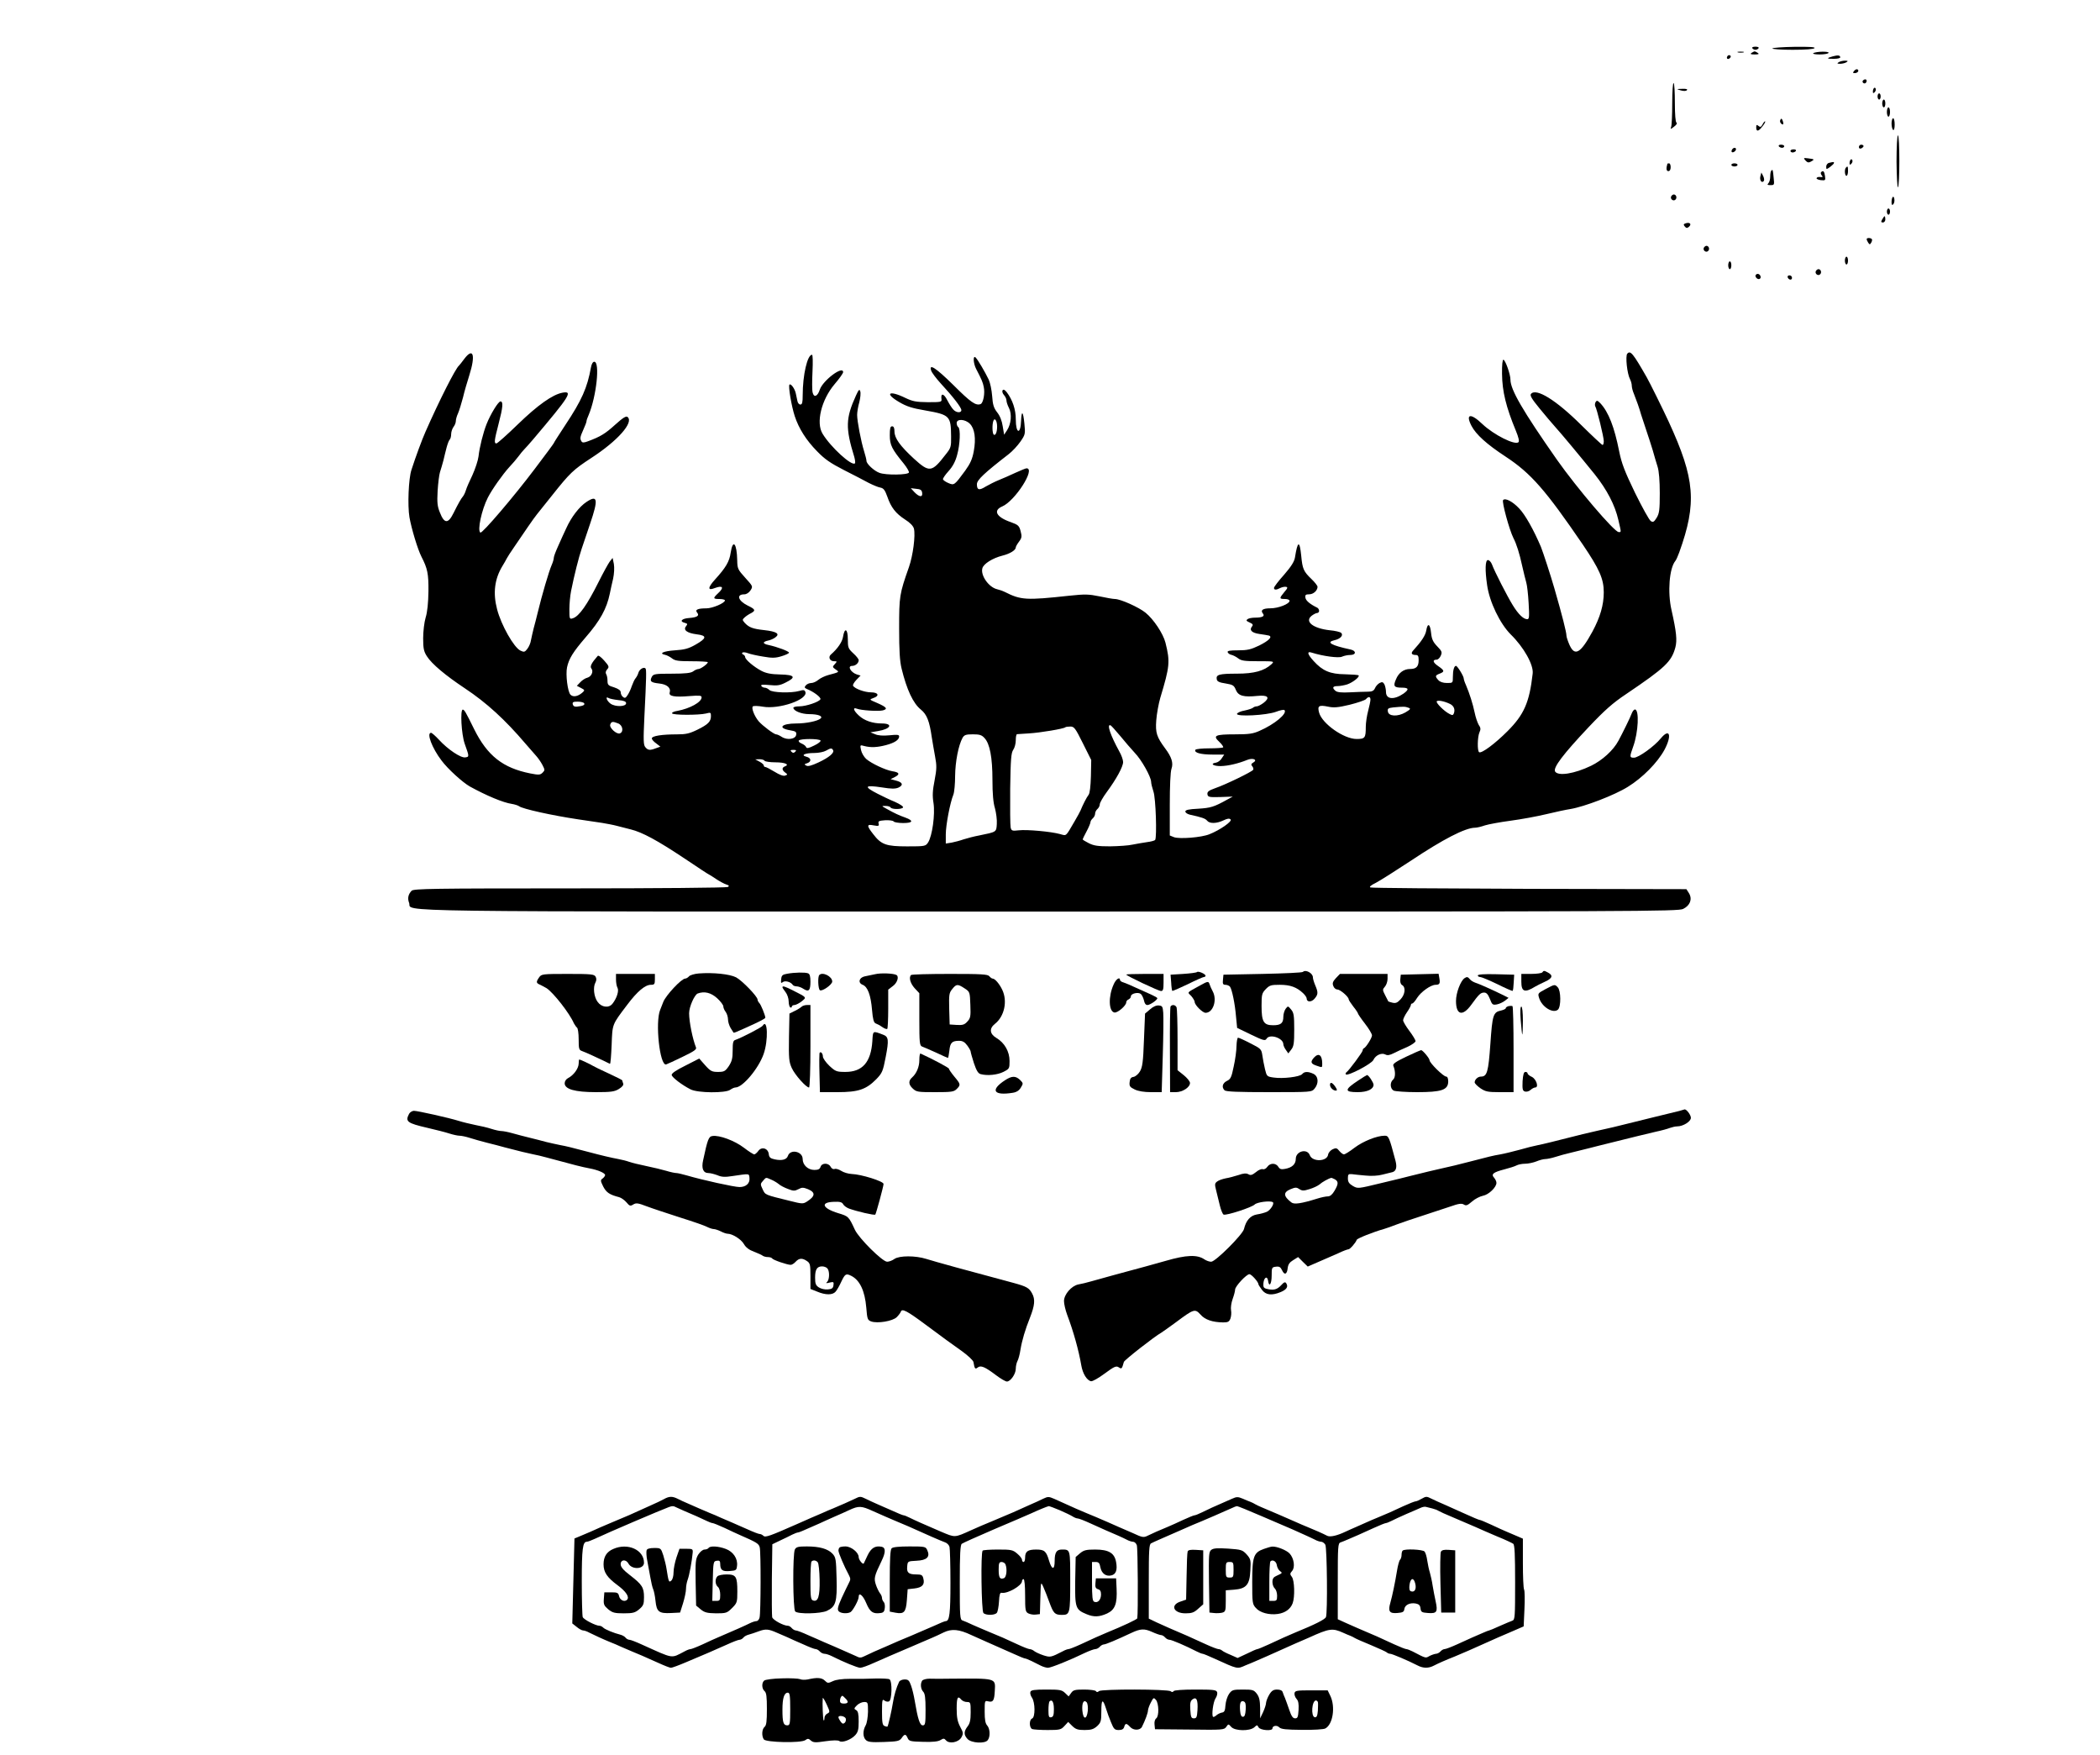<?xml version="1.0" standalone="no"?>
<!DOCTYPE svg PUBLIC "-//W3C//DTD SVG 20010904//EN"
 "http://www.w3.org/TR/2001/REC-SVG-20010904/DTD/svg10.dtd">
<svg version="1.0" xmlns="http://www.w3.org/2000/svg"
 width="1350pt" height="1128pt" viewBox="0 0 1350 1128"
 preserveAspectRatio="xMidYMid meet">
<g transform="translate(0,1128) scale(0.1,-0.1)"
fill="#000000" stroke="none">
<path d="M11265 10970 c3 -5 12 -10 20 -10 8 0 17 5 20 10 4 6 -5 10 -20 10
-15 0 -24 -4 -20 -10z"/>
<path d="M11394 10969 c-3 -5 56 -9 130 -9 84 0 137 4 141 11 5 7 -36 9 -129
8 -75 -1 -139 -6 -142 -10z"/>
<path d="M11173 10943 c9 -2 25 -2 35 0 9 3 1 5 -18 5 -19 0 -27 -2 -17 -5z"/>
<path d="M11260 10940 c-11 -7 -6 -10 20 -10 26 0 31 3 20 10 -8 5 -17 10 -20
10 -3 0 -12 -5 -20 -10z"/>
<path d="M11657 10938 c-7 -4 11 -8 40 -8 28 0 55 4 58 10 7 11 -80 10 -98 -2z"/>
<path d="M11105 10919 c-10 -15 3 -25 16 -12 7 7 7 13 1 17 -6 3 -14 1 -17 -5z"/>
<path d="M11783 10918 c-44 -12 -41 -17 7 -16 22 0 40 4 40 9 0 14 -14 16 -47
7z"/>
<path d="M11820 10880 c-12 -8 -10 -10 10 -10 14 0 32 5 40 10 12 8 10 10 -10
10 -14 0 -32 -5 -40 -10z"/>
<path d="M11920 10825 c-10 -12 -10 -15 3 -15 19 0 31 16 18 24 -5 3 -14 -1
-21 -9z"/>
<path d="M11975 10761 c-6 -11 9 -23 19 -14 9 9 7 23 -3 23 -6 0 -12 -4 -16
-9z"/>
<path d="M10750 10616 c0 -74 -3 -142 -7 -152 -6 -16 -4 -16 19 2 15 11 22 22
15 26 -6 4 -10 53 -10 127 0 67 -3 124 -8 127 -5 3 -9 -54 -9 -130z"/>
<path d="M12047 10714 c-4 -4 -7 -14 -7 -23 0 -11 3 -12 11 -4 6 6 10 16 7 23
-2 6 -7 8 -11 4z"/>
<path d="M10805 10699 c18 -5 33 -5 39 1 7 7 -4 10 -29 9 -40 -1 -40 -1 -10
-10z"/>
<path d="M12070 10660 c0 -11 5 -20 10 -20 6 0 10 9 10 20 0 11 -4 20 -10 20
-5 0 -10 -9 -10 -20z"/>
<path d="M12100 10615 c0 -14 5 -25 10 -25 6 0 10 11 10 25 0 14 -4 25 -10 25
-5 0 -10 -11 -10 -25z"/>
<path d="M12130 10560 c0 -16 5 -30 10 -30 6 0 10 14 10 30 0 17 -4 30 -10 30
-5 0 -10 -13 -10 -30z"/>
<path d="M11446 10511 c-5 -7 -3 -18 3 -24 14 -14 20 -6 11 17 -5 15 -9 16
-14 7z"/>
<path d="M12160 10486 c0 -19 5 -38 10 -41 6 -4 10 10 10 34 0 23 -4 41 -10
41 -5 0 -10 -15 -10 -34z"/>
<path d="M11330 10479 c-9 -16 -14 -18 -26 -8 -11 9 -14 7 -14 -10 0 -26 12
-27 32 -3 19 22 31 42 24 42 -3 0 -10 -9 -16 -21z"/>
<path d="M12192 10240 c1 -93 5 -167 9 -164 12 7 12 334 0 334 -5 0 -9 -76 -9
-170z"/>
<path d="M11435 10340 c3 -5 13 -10 21 -10 8 0 14 5 14 10 0 6 -9 10 -21 10
-11 0 -17 -4 -14 -10z"/>
<path d="M11950 10335 c0 -9 6 -12 15 -9 8 4 15 10 15 15 0 5 -7 9 -15 9 -8 0
-15 -7 -15 -15z"/>
<path d="M11135 10319 c-4 -6 -5 -13 -2 -16 7 -7 27 6 27 18 0 12 -17 12 -25
-2z"/>
<path d="M11510 10310 c0 -5 6 -10 14 -10 8 0 18 5 21 10 3 6 -3 10 -14 10
-12 0 -21 -4 -21 -10z"/>
<path d="M11607 10248 c12 -13 20 -15 34 -7 26 14 24 16 -16 21 -32 4 -33 3
-18 -14z"/>
<path d="M11897 10254 c-4 -4 -7 -14 -7 -23 0 -11 3 -12 11 -4 6 6 10 16 7 23
-2 6 -7 8 -11 4z"/>
<path d="M11758 10233 c-10 -2 -18 -13 -18 -24 0 -19 1 -19 25 -2 13 10 25 21
25 26 0 7 -4 7 -32 0z"/>
<path d="M10719 10228 c-9 -31 -7 -48 6 -48 9 0 15 9 15 25 0 14 -4 25 -10 25
-5 0 -10 -1 -11 -2z"/>
<path d="M11130 10220 c0 -5 9 -10 20 -10 11 0 20 5 20 10 0 6 -9 10 -20 10
-11 0 -20 -4 -20 -10z"/>
<path d="M11867 10203 c-11 -10 -8 -53 3 -53 6 0 10 14 10 30 0 31 -2 35 -13
23z"/>
<path d="M11387 10183 c-4 -3 -7 -20 -7 -38 0 -17 -5 -36 -12 -43 -9 -9 -6
-12 14 -12 25 0 25 2 20 48 -5 53 -6 55 -15 45z"/>
<path d="M11707 10173 c-4 -3 -2 -12 4 -20 9 -10 7 -13 -9 -11 -11 2 -22 -1
-24 -7 -2 -5 11 -11 28 -13 29 -3 30 -1 26 27 -4 30 -12 38 -25 24z"/>
<path d="M11317 10148 c-7 -25 8 -48 21 -32 5 5 3 19 -3 32 l-12 23 -6 -23z"/>
<path d="M10744 10019 c-10 -17 13 -36 27 -22 12 12 4 33 -11 33 -5 0 -12 -5
-16 -11z"/>
<path d="M12168 10014 c-5 -4 -8 -19 -8 -33 0 -18 3 -22 11 -14 6 6 9 21 7 33
-1 12 -6 18 -10 14z"/>
<path d="M12130 9920 c0 -11 5 -20 10 -20 6 0 10 9 10 20 0 11 -4 20 -10 20
-5 0 -10 -9 -10 -20z"/>
<path d="M12100 9870 c-9 -16 -8 -20 5 -20 8 0 15 9 15 20 0 11 -2 20 -5 20
-2 0 -9 -9 -15 -20z"/>
<path d="M10832 9843 c-10 -4 -10 -8 -1 -19 9 -11 15 -11 25 -3 23 19 6 34
-24 22z"/>
<path d="M12000 9743 c0 -5 5 -15 10 -23 9 -13 11 -13 19 0 5 8 7 18 5 22 -6
10 -34 11 -34 1z"/>
<path d="M10954 9689 c-10 -17 13 -36 27 -22 12 12 4 33 -11 33 -5 0 -12 -5
-16 -11z"/>
<path d="M11860 9605 c0 -14 5 -25 10 -25 6 0 10 11 10 25 0 14 -4 25 -10 25
-5 0 -10 -11 -10 -25z"/>
<path d="M11110 9575 c0 -14 5 -25 10 -25 6 0 10 11 10 25 0 14 -4 25 -10 25
-5 0 -10 -11 -10 -25z"/>
<path d="M11674 9539 c-10 -17 13 -36 27 -22 12 12 4 33 -11 33 -5 0 -12 -5
-16 -11z"/>
<path d="M11286 9511 c-3 -5 1 -14 8 -20 16 -13 32 2 21 19 -8 12 -22 13 -29
1z"/>
<path d="M11492 9498 c6 -18 28 -21 28 -4 0 9 -7 16 -16 16 -9 0 -14 -5 -12
-12z"/>
<path d="M10461 9007 c-13 -16 -1 -130 18 -165 6 -12 11 -30 11 -41 0 -11 6
-35 14 -53 16 -40 35 -93 46 -133 5 -16 20 -61 33 -100 13 -38 32 -97 42 -130
9 -33 23 -80 31 -105 9 -29 14 -90 14 -170 0 -107 -3 -130 -20 -158 -17 -27
-23 -31 -38 -21 -10 6 -55 88 -101 181 -67 139 -86 188 -102 267 -31 156 -68
252 -121 309 -19 19 -23 20 -31 7 -4 -8 -5 -20 -2 -26 11 -17 55 -198 55 -224
0 -14 -3 -25 -8 -25 -4 0 -66 58 -137 128 -162 161 -290 240 -323 200 -8 -10
5 -32 55 -93 36 -44 80 -96 99 -117 40 -44 164 -193 256 -307 78 -98 130 -197
152 -294 19 -82 19 -77 2 -77 -28 0 -268 282 -397 465 -219 313 -299 450 -299
515 0 34 -32 124 -45 128 -6 1 -10 -33 -9 -91 1 -113 26 -214 89 -366 17 -41
23 -67 17 -73 -22 -22 -159 47 -232 116 -76 73 -111 67 -70 -12 29 -55 97
-117 219 -197 163 -107 257 -215 496 -565 107 -158 135 -221 135 -307 0 -82
-23 -160 -73 -253 -76 -139 -113 -161 -147 -86 -11 25 -20 52 -20 61 0 21 -26
125 -78 305 -23 80 -72 230 -86 265 -46 108 -101 207 -140 247 -41 44 -89 69
-103 54 -10 -10 40 -192 66 -244 20 -38 40 -102 56 -177 10 -44 22 -93 27
-110 5 -16 12 -76 15 -132 5 -88 4 -103 -9 -103 -24 0 -56 30 -93 90 -35 57
-116 214 -134 263 -6 15 -17 27 -26 27 -17 0 -19 -64 -5 -160 15 -109 83 -249
152 -318 84 -82 148 -196 141 -252 -21 -186 -56 -264 -162 -370 -81 -81 -166
-144 -182 -135 -13 8 -11 99 2 128 9 19 8 30 -5 48 -8 14 -20 49 -26 79 -12
57 -33 123 -56 177 -8 17 -14 36 -14 41 0 16 -41 82 -50 82 -12 0 -20 -28 -20
-71 0 -39 0 -39 -38 -39 -25 0 -45 7 -55 18 -23 25 -21 31 8 42 33 13 32 20
-10 49 -34 23 -38 41 -9 41 8 0 20 11 26 25 10 23 8 29 -23 61 -26 27 -35 45
-39 85 -6 59 -22 69 -31 17 -5 -32 -31 -71 -84 -129 -17 -18 -10 -29 17 -29
14 0 18 -8 18 -33 0 -41 -15 -57 -55 -57 -40 0 -74 -24 -91 -67 -19 -43 -12
-53 37 -53 46 0 49 -11 12 -38 -61 -42 -113 -38 -113 10 0 16 -5 38 -10 49 -9
16 -15 17 -31 9 -11 -6 -25 -21 -30 -34 -8 -17 -19 -22 -47 -22 -20 0 -71 -2
-113 -4 -54 -3 -82 0 -93 9 -24 20 -19 31 13 31 15 0 43 5 62 11 37 13 82 49
73 58 -3 3 -42 6 -87 7 -96 1 -145 22 -202 85 -41 45 -45 65 -12 54 73 -23
172 -36 194 -26 13 6 37 11 53 11 39 0 40 27 3 35 -125 27 -161 47 -104 60 37
8 59 31 43 47 -6 6 -39 14 -74 17 -107 12 -163 56 -116 93 13 10 29 18 36 18
6 0 12 6 12 14 0 8 -6 17 -12 20 -47 23 -73 45 -76 64 -3 18 2 22 24 22 27 0
53 23 54 48 0 7 -17 29 -39 50 -51 49 -58 65 -66 150 -10 100 -23 97 -40 -10
-4 -27 -24 -59 -70 -112 -36 -40 -65 -78 -65 -85 0 -14 15 -14 41 0 11 5 27 9
36 7 13 -2 11 -9 -11 -34 -33 -40 -33 -44 4 -44 17 0 30 -5 30 -12 -1 -20 -72
-48 -123 -48 -49 0 -66 -12 -48 -34 14 -17 -5 -26 -52 -26 -18 0 -39 -4 -46
-9 -12 -8 -10 -12 12 -22 21 -9 24 -15 16 -25 -20 -24 -2 -42 48 -49 26 -4 54
-8 60 -10 25 -8 0 -33 -62 -64 -54 -26 -76 -31 -136 -31 -52 0 -70 -3 -67 -12
3 -7 13 -15 24 -17 10 -2 30 -12 43 -22 20 -16 41 -19 129 -19 104 0 105 0 86
-19 -47 -43 -111 -61 -223 -61 -113 0 -135 -6 -129 -36 2 -14 16 -21 57 -27
47 -8 54 -12 66 -42 16 -38 50 -47 138 -38 68 7 84 -10 41 -44 -16 -12 -36
-23 -44 -23 -9 0 -20 -4 -25 -9 -6 -5 -30 -13 -54 -18 -25 -4 -46 -14 -49 -21
-6 -20 190 -10 251 13 26 10 51 15 54 11 21 -21 -62 -91 -161 -134 -40 -18
-68 -22 -155 -22 -131 0 -146 -8 -103 -48 17 -16 28 -32 25 -36 -3 -3 -44 -6
-89 -6 -46 0 -85 -4 -89 -9 -11 -19 34 -31 110 -31 l75 0 -16 -24 c-8 -14 -25
-26 -37 -28 -41 -6 -17 -23 31 -22 48 1 114 17 168 39 37 16 72 2 41 -16 -14
-8 -16 -14 -7 -24 7 -8 9 -18 6 -23 -8 -13 -179 -96 -244 -118 -42 -15 -52
-23 -50 -39 3 -18 10 -20 83 -18 l80 3 -35 -19 c-86 -48 -108 -54 -187 -59
-62 -3 -83 -8 -83 -18 0 -7 12 -16 28 -20 78 -17 101 -25 112 -39 16 -20 61
-19 105 2 25 12 38 14 46 6 12 -12 -68 -68 -136 -95 -51 -21 -192 -32 -228
-19 l-27 11 0 198 c0 120 4 212 11 231 13 37 1 75 -41 131 -54 73 -63 100 -57
180 3 41 15 107 26 145 61 202 64 232 33 355 -15 58 -76 150 -128 192 -43 35
-161 88 -197 88 -12 0 -57 8 -99 17 -69 14 -92 15 -195 4 -276 -30 -310 -28
-413 24 -14 7 -37 15 -51 18 -53 13 -106 88 -94 134 7 29 66 66 130 82 48 12
85 35 85 53 0 5 9 21 21 37 18 24 19 33 10 67 -9 35 -16 41 -63 58 -93 32
-116 75 -55 101 82 35 217 245 156 245 -5 0 -37 -13 -72 -29 -34 -16 -82 -37
-107 -47 -25 -10 -62 -29 -83 -41 -43 -27 -57 -23 -57 15 0 27 48 72 203 192
25 19 59 56 77 82 31 45 32 49 25 118 -8 78 -18 85 -21 16 -3 -92 -34 -84 -34
8 0 65 -21 126 -58 175 -14 17 -21 20 -27 12 -4 -7 0 -20 9 -30 9 -10 16 -25
16 -35 0 -9 7 -31 16 -48 20 -39 14 -103 -12 -143 l-19 -29 -9 54 c-5 35 -18
68 -36 90 -22 29 -28 48 -32 105 -3 39 -13 86 -22 105 -25 52 -70 128 -84 142
-18 18 -16 -36 3 -73 37 -71 43 -86 49 -116 9 -40 -3 -103 -20 -110 -31 -12
-64 11 -175 122 -114 112 -159 141 -143 93 4 -13 32 -50 62 -83 78 -84 132
-154 132 -171 0 -20 -34 -17 -52 4 -9 9 -26 36 -38 59 -22 44 -43 49 -38 10 3
-21 0 -22 -87 -22 -77 1 -98 5 -146 28 -105 51 -135 29 -39 -27 47 -28 84 -40
168 -54 158 -28 165 -35 166 -167 1 -66 -1 -74 -34 -115 -90 -117 -105 -119
-205 -28 -89 82 -125 132 -125 175 0 23 -5 33 -15 33 -12 0 -15 -13 -15 -58 0
-62 13 -88 90 -182 20 -25 35 -51 33 -57 -6 -16 -149 -18 -190 -2 -35 13 -83
58 -83 77 0 8 -7 35 -15 61 -20 63 -45 195 -45 234 0 18 6 55 14 82 7 28 10
59 6 70 -5 16 -10 11 -27 -26 -67 -147 -69 -209 -11 -397 5 -19 7 -36 4 -40
-20 -20 -156 104 -208 190 -44 71 -8 219 78 320 30 35 54 69 54 76 0 45 -130
-53 -150 -112 -14 -44 -38 -54 -46 -19 -4 14 -4 75 -1 134 3 63 2 109 -3 109
-30 0 -60 -130 -60 -261 0 -45 -3 -59 -15 -59 -8 0 -17 10 -19 23 -3 12 -7 33
-10 47 -6 31 -32 67 -41 58 -9 -9 13 -139 34 -203 26 -79 74 -155 143 -225 49
-51 87 -77 173 -121 61 -31 133 -68 160 -83 28 -14 61 -28 75 -30 20 -4 29
-16 44 -58 24 -70 54 -108 114 -147 32 -20 52 -41 57 -58 11 -45 -6 -174 -32
-248 -61 -173 -63 -188 -63 -393 0 -145 4 -211 16 -260 33 -135 74 -223 124
-263 38 -31 55 -73 70 -179 5 -30 14 -85 21 -122 11 -58 11 -80 -3 -153 -13
-66 -15 -98 -7 -147 11 -73 -8 -211 -35 -253 -16 -24 -20 -25 -134 -25 -136 0
-167 11 -219 79 -43 55 -42 65 3 56 32 -6 36 -4 32 12 -4 15 2 18 43 21 26 1
50 -2 54 -8 3 -5 31 -10 61 -10 63 0 69 15 14 35 -40 14 -70 28 -120 56 -34
19 -35 19 -8 19 15 0 30 -4 33 -10 8 -13 72 -13 80 0 4 6 -19 21 -52 36 -32
13 -82 37 -111 52 -92 47 -85 58 27 41 62 -10 86 -10 107 -1 33 16 27 34 -17
45 l-34 9 28 14 c34 18 29 30 -17 37 -43 7 -135 50 -168 79 -14 13 -29 38 -33
57 -7 33 -7 34 21 26 42 -11 83 -9 140 6 56 15 84 34 84 56 0 11 -13 12 -62 7
-41 -4 -73 -2 -93 7 l-30 12 48 8 c83 13 101 49 25 49 -58 0 -112 18 -147 51
-34 31 -42 55 -13 44 27 -11 137 -18 167 -11 34 9 25 21 -37 48 -50 21 -51 22
-25 31 43 14 34 37 -14 37 -40 0 -104 23 -115 42 -4 5 6 22 21 38 l27 28 -24
7 c-39 13 -63 55 -30 55 21 0 42 18 42 37 0 7 -16 27 -35 44 -32 30 -35 36
-35 91 0 68 -21 77 -31 14 -5 -32 -35 -76 -78 -113 -19 -17 -6 -43 20 -43 21
0 21 -1 5 -19 -16 -17 -15 -19 6 -34 25 -17 26 -16 -48 -36 -22 -6 -51 -20
-64 -31 -13 -11 -33 -20 -45 -20 -13 0 -28 -7 -35 -15 -10 -12 -9 -16 6 -23
45 -18 92 -54 88 -66 -7 -17 -92 -46 -136 -46 -21 0 -38 -4 -38 -9 0 -20 52
-41 102 -41 57 0 90 -13 73 -28 -19 -17 -93 -32 -156 -32 -97 0 -123 -30 -39
-44 35 -6 41 -10 38 -29 -4 -28 -58 -36 -93 -13 -14 9 -29 16 -36 16 -13 0
-87 55 -112 84 -28 33 -49 88 -37 96 6 4 35 3 63 -2 105 -19 293 46 274 95 -5
13 -12 14 -39 6 -53 -15 -174 -11 -192 6 -8 8 -21 15 -30 15 -8 0 -18 5 -22
11 -5 9 9 10 52 6 49 -5 67 -3 104 16 70 34 60 50 -35 52 -59 1 -91 8 -120 23
-48 25 -105 73 -105 89 0 6 -6 13 -12 16 -7 2 -10 8 -6 12 4 4 20 3 35 -3 15
-6 60 -16 98 -22 57 -10 79 -10 118 2 27 8 48 18 49 23 0 9 -74 37 -134 50
-16 3 -28 9 -28 14 0 5 12 11 28 14 15 3 36 12 47 21 30 22 8 37 -72 46 -74 8
-98 17 -126 47 -16 19 -16 20 0 35 10 9 28 21 41 27 31 17 28 25 -22 49 -62
31 -74 72 -22 72 14 0 30 10 40 25 17 26 16 27 -33 81 -48 53 -51 59 -52 112
-2 110 -28 141 -42 50 -8 -57 -31 -96 -101 -173 -47 -52 -48 -73 -2 -55 53 20
63 4 21 -34 -33 -31 -32 -36 10 -36 19 0 35 -4 35 -9 0 -17 -80 -51 -119 -51
-56 0 -75 -9 -60 -27 17 -20 1 -31 -50 -35 -48 -3 -66 -22 -30 -31 19 -5 20
-8 9 -22 -20 -24 6 -44 69 -52 67 -8 65 -25 -9 -67 -44 -25 -70 -32 -133 -36
-72 -5 -105 -20 -61 -29 10 -2 30 -12 43 -22 20 -16 41 -19 127 -19 57 0 104
-3 104 -6 0 -11 -45 -43 -60 -44 -8 0 -24 -7 -34 -15 -15 -11 -50 -15 -138
-15 -107 0 -118 -2 -128 -20 -15 -29 -7 -37 47 -43 50 -5 77 -28 68 -58 -8
-24 32 -31 126 -23 66 5 79 4 79 -8 0 -31 -75 -72 -155 -87 -22 -3 -38 -11
-35 -16 6 -12 172 -12 218 -1 30 8 32 7 32 -16 0 -36 -18 -54 -87 -88 -51 -25
-74 -30 -131 -30 -97 0 -162 -10 -162 -26 0 -7 12 -21 28 -32 l27 -21 -28 -10
c-39 -15 -52 -14 -69 7 -12 14 -13 44 -6 192 13 259 14 308 7 314 -11 11 -38
-5 -45 -27 -3 -12 -12 -29 -19 -37 -7 -8 -17 -31 -24 -50 -6 -19 -18 -45 -27
-58 -12 -19 -18 -21 -30 -11 -8 6 -14 19 -14 29 0 12 -13 22 -42 32 -38 11
-43 16 -43 43 0 17 -4 36 -9 43 -5 8 -2 20 7 30 14 15 12 21 -19 56 -20 23
-38 36 -42 30 -40 -45 -51 -68 -41 -80 16 -19 1 -53 -26 -60 -13 -3 -33 -16
-45 -29 l-22 -23 27 -14 c25 -13 25 -15 8 -30 -29 -25 -59 -30 -76 -13 -18 18
-32 129 -22 176 12 56 39 99 119 192 94 108 136 185 156 282 4 22 14 65 21 95
7 33 9 71 5 95 l-8 39 -19 -24 c-10 -14 -42 -72 -71 -130 -74 -148 -126 -222
-166 -234 -21 -7 -22 -4 -22 58 0 35 5 88 11 118 20 100 50 219 68 271 10 29
34 100 54 160 54 158 49 189 -23 141 -47 -31 -98 -98 -130 -169 -13 -27 -36
-78 -51 -112 -16 -35 -29 -69 -29 -77 0 -9 -6 -30 -14 -48 -18 -41 -63 -195
-89 -303 -8 -33 -20 -80 -27 -105 -6 -25 -14 -59 -17 -75 -2 -17 -13 -42 -23
-55 -16 -21 -21 -23 -44 -12 -42 19 -125 165 -151 267 -27 103 -16 193 34 276
12 19 24 41 28 49 4 8 26 43 50 77 24 35 62 91 86 126 23 34 50 71 59 82 9 11
52 65 96 120 116 146 136 165 252 241 171 111 276 230 234 264 -9 8 -29 -4
-80 -50 -64 -58 -94 -76 -174 -106 -27 -10 -36 -10 -42 -1 -11 18 -10 27 12
76 11 24 20 48 20 53 0 6 6 24 14 41 50 119 74 342 36 342 -9 0 -17 -14 -21
-35 -24 -133 -59 -212 -166 -373 -40 -61 -73 -112 -73 -115 0 -2 -55 -77 -122
-165 -134 -178 -339 -418 -350 -410 -21 12 8 147 48 225 27 53 96 150 137 195
21 22 48 54 60 70 12 17 29 37 37 45 8 8 34 37 57 64 237 280 258 313 188 300
-63 -12 -158 -79 -286 -203 -70 -68 -132 -123 -138 -123 -16 0 -14 18 14 126
28 107 31 144 12 144 -14 0 -64 -82 -89 -145 -22 -55 -46 -151 -52 -208 -3
-26 -21 -80 -39 -120 -19 -39 -38 -83 -42 -97 -4 -14 -12 -31 -18 -39 -14 -17
-29 -43 -62 -109 -34 -69 -59 -69 -87 3 -17 41 -19 65 -15 140 3 50 10 104 15
120 6 17 15 50 22 75 6 25 15 63 21 85 6 22 14 44 20 50 5 5 9 21 9 35 0 14 7
35 15 46 8 10 15 27 15 37 0 11 6 33 14 50 8 18 22 64 32 102 9 39 28 103 41
144 41 130 25 181 -33 104 -15 -21 -31 -40 -34 -43 -22 -18 -126 -223 -215
-425 -21 -47 -63 -160 -90 -244 -19 -56 -26 -230 -13 -306 13 -74 53 -206 77
-253 39 -76 46 -109 45 -222 -1 -73 -7 -135 -18 -169 -9 -30 -16 -90 -16 -133
0 -65 4 -85 24 -116 31 -49 119 -123 244 -206 140 -93 259 -202 390 -356 26
-30 57 -66 69 -79 12 -13 30 -39 40 -58 16 -31 16 -34 1 -49 -15 -15 -24 -16
-80 -5 -175 35 -275 113 -360 284 -55 112 -63 125 -73 126 -18 1 -9 -159 12
-219 30 -84 30 -84 4 -88 -29 -5 -113 52 -169 113 -23 25 -46 45 -51 45 -31 0
6 -98 67 -178 40 -54 136 -141 182 -167 109 -60 215 -104 270 -112 19 -3 40
-10 47 -15 21 -17 211 -59 378 -84 55 -8 125 -19 155 -23 30 -5 73 -13 95 -19
22 -6 63 -16 90 -23 73 -18 170 -70 344 -186 84 -57 155 -103 157 -103 2 0 22
-13 46 -29 24 -16 54 -32 67 -36 18 -6 20 -9 10 -16 -8 -5 -461 -9 -1016 -9
-879 0 -1003 -2 -1017 -15 -22 -23 -28 -49 -16 -79 22 -59 -279 -55 4116 -55
3805 0 4042 1 4074 17 45 22 60 63 38 100 l-17 27 -1008 2 c-554 2 -1015 5
-1023 9 -10 3 2 14 35 30 27 14 128 78 225 142 207 138 350 212 413 212 12 0
40 7 63 15 22 7 97 21 165 30 68 9 171 28 229 42 58 14 128 29 155 33 90 15
284 89 370 143 94 58 190 155 235 238 49 92 34 142 -23 74 -42 -52 -144 -125
-173 -125 -29 0 -29 5 -5 72 33 91 40 238 11 238 -6 0 -15 -11 -20 -24 -9 -26
-61 -131 -86 -177 -33 -62 -104 -126 -176 -161 -106 -51 -211 -68 -231 -37
-15 24 51 111 215 285 105 111 156 156 243 214 250 169 290 207 315 299 12 46
7 99 -25 241 -26 114 -14 268 25 315 5 6 16 30 25 55 114 317 102 471 -68 840
-33 72 -123 254 -141 285 -88 154 -105 175 -125 152z m-4051 -469 c0 -35 -10
-59 -21 -52 -10 6 -12 64 -3 89 9 23 24 0 24 -37z m-175 18 c31 -31 40 -95 25
-176 -9 -50 -22 -79 -55 -125 -69 -94 -71 -96 -108 -80 -17 7 -33 18 -35 24
-2 5 14 29 36 53 27 30 44 62 55 104 19 67 23 169 7 179 -5 3 -10 15 -10 26 0
28 54 26 85 -5z m-307 -443 c5 -31 -18 -29 -49 3 l-24 26 35 -4 c27 -2 36 -8
38 -25z m-1953 -1333 c35 -3 50 -9 50 -20 0 -23 -69 -25 -100 -3 -25 18 -36
51 -12 36 6 -4 35 -10 62 -13z m4835 3 c0 -10 -7 -43 -15 -73 -8 -30 -15 -76
-15 -102 0 -71 -5 -78 -59 -78 -82 0 -221 98 -241 169 -12 44 -2 51 57 39 37
-8 64 -6 139 12 52 13 99 29 105 36 16 19 29 17 29 -3z m510 -27 c26 -12 36
-36 26 -62 -5 -12 -10 -13 -28 -3 -34 17 -88 71 -82 81 6 9 46 2 84 -16z
m-5565 4 c7 -11 -7 -18 -45 -22 -16 -2 -25 3 -28 15 -3 14 3 17 32 17 19 0 38
-5 41 -10z m5299 -29 c17 -6 14 -10 -19 -30 -50 -29 -109 -26 -113 6 -3 19 2
22 35 26 63 6 77 6 97 -2z m-5080 -101 c29 -11 37 -54 11 -64 -21 -8 -70 37
-62 57 7 20 16 21 51 7z m3227 -80 c29 -36 71 -84 93 -108 44 -45 105 -154
106 -187 0 -11 7 -39 15 -63 15 -42 23 -290 11 -311 -3 -4 -27 -11 -53 -14
-27 -4 -68 -11 -93 -16 -25 -6 -89 -10 -143 -11 -79 0 -105 4 -137 20 -22 11
-40 22 -40 25 0 2 11 25 25 51 14 26 25 53 25 59 0 7 7 18 15 25 8 7 15 20 15
30 0 10 7 23 15 30 8 7 15 20 15 30 0 10 20 45 45 79 62 84 105 163 105 193 0
14 -11 45 -25 69 -56 102 -82 177 -56 167 4 -1 32 -32 62 -68z m-240 -47 l54
-108 -2 -104 c-2 -66 -7 -110 -15 -120 -12 -15 -37 -64 -52 -101 -3 -8 -21
-40 -39 -71 -58 -99 -49 -92 -93 -80 -58 16 -212 30 -265 24 -42 -5 -47 -3
-52 18 -3 13 -4 126 -3 250 3 191 6 230 20 250 9 13 16 40 16 61 0 21 3 38 8
39 4 0 39 3 77 5 71 4 225 30 233 39 3 3 18 5 33 5 24 0 32 -10 80 -107z
m-632 33 c34 -36 51 -124 51 -269 0 -87 5 -147 16 -182 8 -30 14 -75 12 -101
-3 -53 -1 -51 -113 -74 -33 -6 -78 -18 -100 -25 -22 -8 -57 -17 -77 -21 l-38
-6 0 59 c0 58 27 202 49 256 6 16 11 70 11 120 1 90 21 196 48 245 11 18 21
22 66 22 43 0 57 -4 75 -24z m-1054 -16 c3 -5 -15 -20 -41 -32 -36 -18 -48
-20 -52 -10 -2 7 -15 17 -29 23 -13 5 -21 13 -18 19 8 13 132 13 140 0z m80
-61 c11 -17 -24 -47 -92 -79 -45 -21 -69 -28 -80 -21 -14 7 -13 10 5 15 30 10
28 34 -4 42 -39 10 -10 24 51 24 28 0 61 7 75 15 30 17 37 18 45 4z m-243 -11
c-9 -9 -15 -9 -24 0 -9 9 -7 12 12 12 19 0 21 -3 12 -12z m-197 -58 c3 -5 35
-10 70 -10 61 0 93 -14 61 -26 -21 -8 -20 -24 2 -40 16 -12 16 -13 0 -19 -11
-5 -36 4 -68 24 -28 17 -55 31 -60 31 -6 0 -10 4 -10 10 0 5 -12 16 -27 24
l-28 15 27 1 c15 0 30 -4 33 -10z"/>
<path d="M7695 5032 c-4 -4 -43 -9 -88 -12 l-82 -5 4 -50 c1 -27 5 -52 7 -54
2 -2 46 17 98 42 52 26 100 47 105 47 6 0 11 4 11 8 0 12 -47 32 -55 24z"/>
<path d="M8376 5033 c-4 -5 -121 -10 -259 -13 l-252 -5 -3 -32 c-3 -27 0 -33
16 -33 11 0 24 -6 29 -12 13 -18 32 -108 39 -194 l7 -71 89 -43 c81 -39 91
-41 100 -27 19 34 108 5 108 -35 0 -7 7 -24 16 -36 l16 -23 19 25 c16 20 19
41 19 129 0 90 -3 108 -20 128 -20 24 -20 24 -35 5 -8 -11 -15 -34 -15 -51 0
-42 -16 -55 -66 -55 -61 0 -74 23 -74 124 0 73 2 82 27 108 24 25 34 28 90 28
67 0 109 -15 150 -54 13 -12 23 -27 23 -34 0 -24 30 -25 50 -2 24 28 25 40 5
87 -8 19 -15 42 -15 51 0 27 -47 52 -64 35z"/>
<path d="M9915 5030 c-3 -5 -35 -10 -71 -10 l-64 0 0 -50 c0 -66 22 -73 90
-31 8 5 36 19 62 31 49 22 54 41 17 60 -22 12 -26 12 -34 0z"/>
<path d="M4493 5023 c-28 -2 -57 -11 -63 -18 -7 -8 -18 -15 -25 -15 -24 0
-124 -107 -141 -150 -3 -8 -12 -31 -20 -51 -33 -79 -3 -360 38 -351 7 2 55 24
106 49 75 36 92 48 86 61 -21 52 -44 164 -44 219 0 41 34 118 55 127 43 16 85
6 125 -30 22 -20 40 -44 40 -53 0 -9 7 -25 15 -35 8 -11 15 -33 15 -48 0 -16
8 -41 17 -56 9 -15 18 -28 19 -30 1 -2 33 11 70 28 103 46 134 63 134 69 -1
16 -28 83 -38 93 -7 7 -12 17 -12 23 0 20 -99 122 -138 143 -41 21 -147 32
-239 25z"/>
<path d="M5060 5021 c-30 -5 -36 -11 -38 -35 -3 -24 -1 -28 10 -19 14 12 51 2
63 -16 3 -6 15 -11 26 -11 11 0 31 -7 44 -16 34 -22 45 -11 45 46 0 34 -4 50
-16 54 -19 7 -85 6 -134 -3z"/>
<path d="M5625 5018 c-22 -5 -52 -11 -67 -14 -36 -8 -44 -42 -12 -54 32 -13
52 -66 60 -162 5 -60 11 -81 23 -86 9 -3 28 -13 42 -23 14 -10 29 -16 33 -12
3 3 6 62 6 129 l0 123 30 23 c28 20 41 61 23 71 -19 11 -102 14 -138 5z"/>
<path d="M3466 4998 c-21 -30 -20 -37 7 -48 12 -6 31 -16 41 -22 44 -29 149
-163 175 -225 6 -11 15 -24 20 -28 6 -3 11 -37 11 -75 0 -62 2 -69 22 -76 17
-5 127 -56 179 -82 4 -1 8 53 11 121 5 137 2 129 99 257 65 87 116 130 153
130 23 0 26 4 26 35 l0 35 -125 0 -125 0 0 -36 c0 -19 4 -44 10 -54 10 -19 -5
-67 -33 -102 -23 -29 -70 -23 -95 12 -24 32 -31 95 -14 125 7 13 7 26 1 37 -9
16 -27 18 -179 18 -163 0 -169 -1 -184 -22z"/>
<path d="M5267 5013 c-11 -10 -8 -91 4 -98 14 -9 79 36 79 56 0 33 -62 64 -83
42z"/>
<path d="M5857 5013 c-16 -15 -5 -54 23 -85 l30 -32 0 -169 c0 -151 2 -168 18
-174 9 -3 50 -21 90 -39 40 -19 74 -34 76 -34 2 0 6 21 9 46 5 52 17 64 63 64
22 0 36 -8 52 -30 12 -16 22 -34 22 -39 0 -6 10 -40 21 -75 16 -47 27 -66 43
-70 43 -12 108 -5 146 14 39 20 40 22 40 70 0 61 -32 117 -84 148 -44 26 -48
61 -10 91 61 48 82 146 47 219 -18 38 -47 72 -62 72 -5 0 -14 7 -21 15 -10 13
-52 15 -255 15 -133 0 -245 -3 -248 -7z m344 -86 c34 -22 34 -24 37 -106 3
-75 1 -86 -20 -108 -18 -20 -30 -23 -68 -21 l-45 3 -3 100 c-2 91 -1 103 20
128 26 33 35 33 79 4z"/>
<path d="M7240 5016 c0 -8 208 -106 224 -106 13 0 16 11 16 55 l0 55 -120 0
c-66 0 -120 -2 -120 -4z"/>
<path d="M8588 4993 c-20 -22 -24 -33 -17 -50 4 -13 16 -23 26 -23 18 0 73
-47 73 -63 0 -5 14 -26 30 -47 17 -21 30 -41 30 -45 0 -3 20 -33 45 -65 25
-32 45 -66 45 -75 0 -16 -38 -77 -52 -83 -5 -2 -8 -8 -8 -14 0 -10 -88 -129
-104 -140 -6 -4 -7 -10 -4 -14 13 -12 166 68 177 93 14 31 53 48 77 35 13 -7
27 -5 53 8 20 10 60 29 89 41 28 13 52 30 52 37 0 7 -18 37 -40 66 -22 29 -40
60 -40 68 0 8 11 32 25 52 14 20 25 41 25 46 0 6 4 10 9 10 5 0 19 16 31 36
25 39 88 84 119 84 26 0 30 9 24 43 l-5 28 -122 -3 -121 -3 -3 -29 c-2 -19 2
-32 12 -38 24 -14 19 -60 -10 -91 -21 -23 -32 -27 -53 -22 -14 4 -26 7 -26 8
-1 1 -9 19 -20 39 -18 35 -18 38 -2 56 9 10 17 33 17 50 l0 32 -153 0 -153 0
-26 -27z"/>
<path d="M9500 5010 c0 -5 7 -10 16 -10 8 0 58 -21 110 -46 52 -26 96 -45 98
-43 3 2 6 27 7 54 l3 50 -117 3 c-75 2 -117 -1 -117 -8z"/>
<path d="M9414 4992 c-25 -18 -54 -94 -54 -146 0 -90 42 -101 97 -26 50 69 61
80 84 80 15 0 25 -11 37 -41 14 -37 18 -40 45 -35 16 3 39 14 52 24 l23 18
-31 16 c-71 35 -163 76 -184 82 -11 4 -27 13 -33 21 -14 17 -20 18 -36 7z"/>
<path d="M7159 4952 c-35 -77 -32 -173 5 -180 20 -4 76 44 76 65 0 8 7 16 15
19 8 4 15 12 15 20 0 18 47 29 64 15 7 -6 16 -25 20 -41 4 -20 11 -30 23 -30
17 1 63 32 63 44 0 3 -17 13 -37 22 -21 9 -65 29 -98 44 -33 16 -70 31 -82 35
-13 3 -23 11 -23 16 0 23 -27 5 -41 -29z"/>
<path d="M7715 4946 c-90 -50 -83 -41 -57 -68 12 -14 22 -31 22 -38 0 -20 51
-70 70 -70 49 0 76 83 46 138 -8 15 -17 35 -20 45 -7 21 -11 21 -61 -7z"/>
<path d="M9935 4922 c-50 -27 -50 -27 -40 -59 19 -57 89 -99 120 -73 21 18 20
123 -1 144 -19 20 -19 20 -79 -12z"/>
<path d="M5030 4934 c0 -3 9 -17 20 -31 11 -14 20 -41 20 -59 0 -18 5 -36 10
-39 6 -3 10 -1 10 4 0 6 8 11 18 11 9 1 30 11 46 24 32 26 34 24 -53 68 -55
28 -71 33 -71 22z"/>
<path d="M5153 4809 c-5 -5 -25 -18 -44 -27 l-34 -17 -3 -152 c-2 -137 0 -158
18 -198 20 -44 92 -125 111 -125 5 0 9 119 9 265 l0 265 -23 0 c-13 0 -28 -5
-34 -11z"/>
<path d="M7393 4792 l-32 -27 -7 -170 c-5 -142 -10 -175 -26 -202 -10 -17 -29
-33 -41 -35 -16 -2 -23 -11 -25 -33 -3 -27 2 -33 33 -48 23 -11 60 -17 104
-17 l69 0 7 233 c4 127 5 252 3 277 -3 40 -6 45 -28 47 -16 2 -37 -7 -57 -25z"/>
<path d="M7525 4811 c-3 -5 -5 -131 -4 -280 l1 -271 37 0 c43 0 91 31 91 59 0
10 -18 32 -40 50 l-40 32 0 194 c0 106 -3 200 -6 209 -7 18 -29 21 -39 7z"/>
<path d="M9698 4813 c-10 -3 -18 -8 -18 -13 0 -5 -13 -11 -29 -15 -52 -11 -57
-26 -70 -215 -13 -181 -21 -210 -61 -210 -19 0 -40 -19 -40 -37 0 -7 17 -24
37 -38 33 -22 48 -25 125 -25 l88 0 0 274 c0 151 -3 277 -7 279 -5 2 -16 2
-25 0z"/>
<path d="M9776 4723 c4 -49 8 -90 10 -92 2 -2 4 37 4 87 0 55 -4 92 -10 92 -7
0 -8 -31 -4 -87z"/>
<path d="M4903 4687 c-7 -11 -133 -76 -175 -91 -15 -4 -18 -17 -18 -68 0 -51
-5 -70 -25 -101 -23 -33 -30 -37 -70 -37 -38 0 -48 5 -82 43 l-38 43 -90 -46
c-61 -30 -89 -50 -87 -60 3 -16 66 -64 121 -92 46 -24 225 -25 255 -3 11 8 26
15 34 15 46 0 148 121 181 215 31 88 26 234 -6 182z"/>
<path d="M5608 4588 c-9 -136 -64 -198 -173 -198 -57 0 -64 3 -103 39 -23 22
-42 49 -42 60 0 21 -16 37 -22 21 -1 -5 -2 -64 0 -130 l3 -120 113 0 c134 0
184 17 250 84 38 40 42 50 60 143 21 109 18 129 -16 142 -69 26 -66 28 -70
-41z"/>
<path d="M7949 4558 c0 -29 -8 -89 -18 -133 -14 -69 -20 -82 -44 -93 -28 -14
-35 -40 -15 -60 9 -9 86 -12 286 -12 272 0 274 0 293 23 28 34 25 79 -8 95
-35 16 -58 15 -72 -2 -15 -18 -125 -31 -184 -22 -42 6 -44 8 -55 54 -6 26 -14
66 -17 89 -6 40 -10 43 -77 77 -38 20 -74 36 -79 36 -5 0 -9 -24 -10 -52z"/>
<path d="M9038 4487 c-65 -31 -86 -46 -81 -57 15 -36 14 -76 -1 -89 -22 -18
-20 -58 3 -71 11 -5 78 -10 150 -10 158 0 200 14 201 68 0 20 -5 32 -13 32
-18 0 -107 88 -107 105 0 12 -44 65 -54 65 -6 -1 -50 -20 -98 -43z"/>
<path d="M5910 4465 c0 -42 -18 -85 -46 -110 -25 -22 -24 -46 3 -71 24 -23 33
-24 144 -24 106 0 121 2 139 20 27 27 26 31 -15 80 -19 23 -35 46 -35 51 0 6
-103 61 -182 97 -5 2 -8 -17 -8 -43z"/>
<path d="M8447 4482 c-24 -27 -21 -39 14 -51 41 -14 39 -15 39 13 0 55 -23 71
-53 38z"/>
<path d="M3720 4443 c-1 -31 -32 -74 -67 -92 -14 -7 -23 -21 -23 -34 0 -38 66
-57 200 -57 98 0 120 3 148 20 23 14 32 26 28 36 -3 9 -6 17 -6 20 0 2 -39 22
-87 44 -49 22 -95 45 -103 50 -16 10 -80 40 -86 40 -2 0 -4 -12 -4 -27z"/>
<path d="M9788 4330 c-2 -51 0 -61 15 -66 10 -3 26 1 36 10 10 9 23 16 30 16
25 0 7 54 -21 68 -16 7 -28 17 -28 23 0 5 -6 9 -14 9 -10 0 -15 -17 -18 -60z"/>
<path d="M8730 4334 c-88 -58 -89 -74 -2 -74 62 0 102 19 102 48 -1 15 -32 62
-42 62 -2 0 -28 -16 -58 -36z"/>
<path d="M6460 4336 c-96 -63 -73 -100 51 -80 25 4 41 15 52 34 16 26 15 28
-6 49 -29 27 -53 26 -97 -3z"/>
<path d="M8550 4307 c0 -17 20 -37 37 -37 10 0 10 6 -3 25 -18 27 -34 33 -34
12z"/>
<path d="M10795 4139 c-16 -4 -88 -22 -160 -39 -71 -17 -148 -36 -170 -42 -46
-12 -142 -35 -200 -47 -22 -5 -62 -14 -90 -21 -206 -52 -246 -62 -290 -71 -22
-4 -74 -17 -115 -29 -41 -11 -97 -25 -125 -30 -48 -8 -75 -15 -190 -45 -69
-18 -142 -36 -190 -46 -38 -8 -107 -25 -200 -48 -22 -6 -107 -27 -188 -46
-148 -36 -148 -36 -180 -18 -25 15 -32 26 -32 49 0 25 3 29 25 27 14 -2 53 -6
87 -9 39 -4 81 -2 110 6 27 7 55 14 65 16 23 7 30 31 19 73 -41 155 -44 161
-70 161 -49 0 -137 -35 -193 -77 -31 -24 -62 -43 -68 -43 -7 0 -20 10 -30 22
-15 19 -21 21 -43 11 -14 -7 -27 -22 -29 -34 -6 -46 -101 -49 -118 -4 -17 45
-90 26 -90 -24 0 -34 -24 -56 -68 -64 -25 -5 -35 -2 -44 13 -16 26 -53 26 -71
0 -8 -12 -21 -18 -29 -15 -8 3 -28 -5 -44 -19 -24 -19 -34 -22 -48 -14 -14 8
-31 7 -65 -5 -25 -8 -62 -18 -82 -21 -19 -4 -44 -12 -54 -20 -16 -12 -17 -18
-7 -57 6 -24 17 -68 24 -98 7 -29 18 -55 24 -58 18 -7 181 46 200 65 15 15 98
26 116 15 13 -7 -14 -51 -38 -62 -14 -6 -42 -14 -64 -17 -42 -7 -70 -39 -83
-94 -9 -36 -183 -210 -211 -210 -12 0 -31 7 -43 15 -46 32 -117 29 -248 -9
-63 -18 -201 -56 -240 -66 -32 -8 -157 -43 -240 -66 -27 -8 -65 -17 -83 -20
-44 -9 -92 -64 -92 -107 0 -18 9 -57 20 -87 41 -108 75 -231 91 -325 9 -54 36
-98 63 -103 9 -2 48 20 87 49 61 45 74 51 90 41 20 -13 21 -12 34 34 3 12 200
166 239 187 11 7 55 38 97 69 114 85 121 87 156 49 29 -34 78 -50 146 -51 31
0 39 4 47 25 5 14 7 37 4 53 -3 15 1 47 10 72 9 25 16 52 16 61 0 21 73 99 92
99 13 0 58 -50 58 -65 0 -3 10 -19 22 -35 25 -34 63 -39 121 -15 38 16 50 34
36 56 -7 11 -14 9 -34 -13 -26 -28 -49 -33 -93 -22 -19 5 -22 12 -20 37 4 37
25 48 30 15 6 -45 23 -22 23 32 0 52 1 55 27 58 22 3 30 -2 40 -23 15 -33 32
-27 36 14 3 24 12 37 35 51 l32 20 31 -31 31 -30 39 17 c21 9 53 23 69 30 17
7 56 24 87 38 31 15 61 26 67 26 10 0 47 43 53 61 3 9 106 50 173 69 17 5 55
18 85 30 30 11 105 37 165 56 61 20 141 47 179 59 53 19 72 21 86 13 15 -10
24 -6 53 19 19 17 51 33 70 37 38 7 87 55 87 83 0 9 -7 24 -15 33 -21 23 -6
35 67 54 31 8 66 19 77 25 11 6 36 11 56 11 19 0 52 7 72 15 19 8 45 15 57 15
11 0 41 6 66 14 25 8 68 20 95 26 28 7 66 16 85 21 19 5 62 15 95 24 33 8 89
22 125 31 36 9 92 23 125 31 33 8 88 21 121 29 34 7 74 18 89 24 14 5 35 10
47 10 38 0 88 31 88 55 0 19 -29 57 -41 54 -2 -1 -17 -5 -34 -10z m-2214 -439
c24 -14 24 -30 -2 -74 -14 -24 -28 -36 -43 -36 -12 0 -42 -6 -67 -14 -103 -32
-149 -39 -167 -25 -52 40 -54 65 -6 85 31 13 39 13 57 1 18 -12 28 -12 66 0
24 7 53 21 64 30 15 14 57 38 75 42 2 1 12 -4 23 -9z"/>
<path d="M2630 4121 c-26 -50 -14 -60 120 -91 52 -12 115 -28 139 -36 25 -8
54 -14 65 -14 12 0 41 -6 66 -14 25 -8 74 -22 110 -31 36 -9 88 -22 115 -30
100 -26 141 -36 180 -44 22 -4 60 -13 85 -20 192 -52 228 -61 280 -71 54 -10
100 -30 100 -43 0 -5 -7 -15 -16 -22 -15 -10 -14 -15 4 -52 20 -38 40 -52 102
-68 14 -4 35 -19 47 -33 20 -24 25 -26 44 -14 18 11 30 10 87 -12 37 -14 132
-45 212 -71 80 -25 158 -52 173 -60 16 -8 36 -15 45 -15 9 0 30 -7 46 -15 15
-8 35 -15 43 -15 31 0 87 -35 105 -66 13 -23 34 -38 66 -50 26 -10 51 -21 56
-26 6 -4 20 -8 32 -8 13 0 25 -4 28 -9 6 -10 97 -41 119 -41 8 0 22 9 32 20
22 24 43 25 73 4 20 -13 22 -24 22 -97 l0 -82 43 -17 c54 -23 100 -23 119 0 8
9 25 38 37 65 24 50 30 53 64 36 55 -28 87 -97 96 -204 6 -74 8 -80 32 -89 41
-14 138 2 164 28 12 12 24 28 26 35 8 22 39 6 160 -84 63 -47 123 -91 134 -99
11 -8 54 -39 95 -68 42 -30 76 -62 78 -73 7 -43 11 -48 27 -35 20 16 46 5 119
-50 29 -22 60 -40 69 -40 23 0 57 48 57 82 0 16 5 39 11 50 6 11 15 44 19 72
10 61 31 131 61 206 31 79 35 118 14 156 -19 36 -36 45 -120 68 -296 79 -503
136 -560 154 -69 22 -173 22 -205 0 -13 -10 -35 -18 -47 -18 -30 0 -181 150
-207 205 -40 86 -41 87 -107 107 -102 31 -118 70 -30 73 40 2 54 -2 61 -15 5
-10 22 -22 37 -28 52 -19 164 -45 170 -39 5 6 53 182 53 197 0 17 -143 62
-205 64 -22 1 -52 10 -67 20 -16 10 -35 16 -43 12 -9 -3 -19 3 -25 14 -14 27
-57 26 -65 0 -5 -15 -15 -20 -40 -20 -41 0 -75 32 -75 70 0 50 -80 66 -95 20
-8 -24 -39 -32 -85 -22 -28 6 -36 13 -38 35 -5 37 -47 49 -68 18 -8 -11 -20
-21 -25 -21 -6 0 -36 19 -67 43 -59 45 -158 82 -202 75 -24 -3 -31 -20 -60
-156 -12 -53 1 -82 34 -82 13 0 39 -7 58 -14 27 -12 49 -13 99 -5 109 16 104
17 107 -12 4 -35 -22 -59 -64 -59 -34 0 -238 45 -340 75 -28 8 -58 15 -66 15
-9 0 -38 6 -64 14 -27 8 -85 22 -129 31 -44 9 -93 21 -110 27 -16 6 -48 14
-70 18 -44 8 -112 24 -190 45 -121 32 -142 37 -185 45 -25 5 -65 14 -90 20
-25 7 -72 19 -105 27 -33 8 -83 21 -111 29 -28 8 -60 14 -71 14 -11 0 -39 6
-64 14 -24 8 -71 19 -104 25 -33 7 -80 18 -105 26 -64 20 -265 65 -289 65 -11
0 -25 -9 -31 -19z m2327 -423 c15 -6 37 -19 48 -28 11 -10 38 -24 60 -32 35
-14 44 -14 67 -2 24 13 32 12 63 0 49 -21 46 -45 -7 -79 -25 -16 -31 -16 -110
4 -163 40 -158 38 -175 74 -16 33 -15 36 2 55 21 24 17 23 52 8z m361 -570
c16 -16 15 -71 0 -87 -11 -10 -8 -11 15 -5 26 6 28 4 25 -17 -2 -19 -10 -25
-36 -27 -19 -2 -44 4 -58 13 -20 13 -24 24 -24 63 0 52 12 72 45 72 12 0 26
-5 33 -12z"/>
<path d="M4270 1645 c-14 -8 -56 -28 -95 -45 -124 -57 -144 -65 -240 -105 -22
-9 -56 -24 -75 -32 -19 -9 -48 -22 -65 -29 -16 -7 -46 -19 -66 -28 l-36 -15
-7 -273 -7 -273 28 -22 c15 -13 34 -23 41 -23 8 0 26 -6 40 -14 30 -15 90 -43
137 -62 17 -6 48 -20 70 -30 22 -9 54 -23 70 -30 36 -14 76 -32 168 -73 37
-17 73 -31 80 -31 8 0 51 16 98 36 131 55 168 71 262 113 37 17 73 31 81 31 7
0 19 6 25 14 6 8 22 16 34 19 12 3 42 13 66 22 44 16 62 14 116 -10 17 -7 46
-20 65 -28 19 -9 65 -30 103 -46 37 -17 73 -31 81 -31 7 0 19 -7 26 -15 7 -8
21 -15 30 -15 10 0 31 -7 47 -15 71 -36 165 -75 183 -75 11 0 50 14 87 31 38
16 82 36 98 43 56 24 100 43 138 59 20 9 53 23 72 31 20 9 51 22 70 30 20 9
52 23 71 33 52 25 99 21 179 -17 39 -17 85 -38 103 -46 40 -18 79 -35 165 -73
37 -17 71 -31 76 -31 5 0 24 -8 43 -17 18 -9 45 -22 60 -30 14 -7 35 -13 45
-13 20 0 146 51 238 96 28 13 58 24 66 24 9 0 22 7 29 15 7 8 19 15 26 15 12
0 79 28 179 75 56 26 81 28 130 6 26 -12 53 -21 60 -21 7 0 18 -7 25 -15 7 -8
19 -15 28 -15 14 0 103 -38 175 -75 16 -8 33 -15 38 -15 5 0 39 -14 76 -31
152 -69 145 -68 201 -43 21 8 51 21 67 28 42 18 92 40 145 64 25 11 72 32 105
47 33 14 74 32 90 39 132 60 151 62 220 31 17 -8 37 -16 45 -19 8 -3 22 -10
30 -15 8 -5 56 -26 105 -46 50 -21 94 -41 100 -46 5 -5 15 -9 22 -9 12 0 116
-44 176 -75 36 -19 71 -19 105 -1 27 14 74 35 135 59 62 26 104 44 217 95 25
12 86 38 135 59 l90 39 5 110 c3 60 2 117 -2 126 -5 9 -8 87 -8 173 l0 155
-37 16 c-21 9 -51 22 -68 29 -16 7 -60 26 -97 44 -37 17 -70 31 -74 31 -6 0
-42 15 -119 50 -22 10 -67 30 -100 45 -33 14 -75 33 -93 42 -31 16 -35 15 -62
0 -15 -9 -33 -17 -39 -17 -6 0 -42 -14 -79 -31 -72 -34 -104 -48 -167 -74 -22
-9 -53 -22 -70 -30 -16 -7 -48 -21 -70 -31 -22 -9 -51 -23 -65 -29 -52 -25
-98 -36 -117 -27 -27 14 -83 39 -128 57 -22 9 -53 22 -70 30 -73 32 -153 67
-225 97 -14 6 -32 14 -40 19 -8 5 -22 12 -30 15 -8 3 -31 12 -51 21 -31 13
-39 13 -70 -1 -118 -51 -158 -70 -192 -87 -21 -10 -42 -19 -48 -19 -5 0 -37
-13 -72 -29 -34 -16 -80 -37 -102 -46 -45 -18 -101 -43 -127 -56 -26 -13 -34
-12 -96 17 -31 14 -72 31 -90 39 -18 8 -49 22 -70 31 -58 25 -104 45 -137 58
-16 7 -47 20 -68 29 -36 16 -58 26 -140 63 -35 15 -40 15 -70 1 -18 -9 -59
-28 -92 -42 -33 -15 -78 -35 -100 -45 -22 -9 -80 -34 -130 -55 -49 -20 -112
-47 -140 -60 -111 -50 -103 -49 -196 -10 -112 48 -168 73 -202 90 -16 8 -33
15 -38 15 -5 0 -39 14 -76 31 -38 16 -81 36 -98 43 -16 7 -47 21 -67 31 -37
18 -39 18 -75 0 -38 -18 -81 -37 -138 -61 -16 -6 -48 -20 -70 -30 -22 -9 -53
-23 -70 -30 -16 -7 -59 -26 -95 -42 -168 -74 -200 -86 -212 -74 -7 7 -18 12
-25 12 -7 0 -43 14 -80 31 -38 16 -81 36 -98 43 -16 7 -48 21 -70 30 -22 10
-53 24 -70 30 -16 7 -48 21 -70 30 -22 10 -56 25 -75 33 -19 8 -48 21 -63 29
-34 17 -54 17 -87 -1z m78 -54 c17 -8 59 -27 130 -57 20 -9 50 -23 65 -30 16
-8 33 -14 38 -14 5 0 40 -14 77 -31 37 -18 81 -38 97 -45 110 -48 123 -56 129
-80 8 -30 7 -420 -1 -451 -3 -13 -12 -23 -20 -23 -8 0 -27 -6 -41 -13 -32 -16
-97 -45 -207 -92 -16 -7 -60 -26 -97 -44 -37 -17 -73 -31 -79 -31 -6 0 -23 -6
-37 -14 -91 -47 -66 -51 -275 43 -37 17 -73 31 -81 31 -7 0 -19 6 -25 14 -6 8
-22 16 -34 19 -40 10 -97 33 -109 45 -7 7 -17 12 -24 12 -24 0 -102 40 -108
56 -3 9 -6 112 -6 230 0 209 6 254 32 254 7 0 30 9 52 19 89 42 422 184 476
204 22 8 29 8 48 -2z m1262 -23 c69 -31 107 -47 142 -62 50 -20 104 -44 238
-104 36 -16 75 -32 86 -36 12 -4 25 -17 28 -29 3 -12 6 -116 6 -230 0 -198 -6
-247 -30 -247 -6 0 -38 -13 -72 -29 -35 -15 -103 -45 -153 -66 -49 -20 -115
-48 -145 -62 -30 -13 -71 -31 -90 -39 -19 -9 -47 -22 -62 -29 -24 -12 -32 -12
-55 0 -16 7 -44 20 -63 28 -19 8 -53 23 -75 33 -22 9 -53 23 -70 30 -16 7 -60
27 -98 43 -37 17 -73 31 -81 31 -7 0 -19 7 -26 15 -7 8 -17 15 -24 15 -29 0
-97 37 -102 55 -2 11 -3 121 -2 244 l3 225 50 24 c28 13 63 30 78 38 16 8 33
14 38 14 5 0 39 14 76 31 38 16 84 37 103 46 19 9 49 22 65 29 17 7 55 24 85
38 60 28 78 27 150 -6z m1202 5 c35 -15 72 -33 83 -40 11 -7 25 -13 32 -13 8
0 44 -14 81 -31 37 -17 82 -37 100 -45 61 -26 107 -46 134 -60 14 -8 33 -14
42 -14 9 0 20 -10 24 -22 7 -18 9 -439 3 -470 -1 -7 -93 -50 -196 -92 -45 -19
-93 -40 -167 -75 -37 -17 -73 -31 -79 -31 -6 0 -23 -6 -37 -14 -76 -39 -80
-40 -124 -26 -24 8 -50 20 -59 27 -8 7 -22 13 -30 13 -7 0 -43 14 -79 31 -79
37 -109 50 -180 79 -30 12 -77 33 -105 45 -27 13 -58 26 -67 29 -17 5 -18 26
-18 244 0 180 3 242 13 249 6 5 100 47 207 93 107 45 215 92 240 103 52 24
102 44 112 46 4 0 35 -11 70 -26z m1300 -39 c84 -36 173 -74 198 -85 25 -11
61 -27 80 -36 19 -8 47 -22 62 -29 14 -8 33 -14 42 -14 8 0 20 -9 26 -19 11
-21 15 -437 4 -465 -6 -15 -69 -47 -199 -100 -45 -19 -93 -40 -167 -75 -37
-17 -71 -31 -75 -31 -5 0 -35 -13 -67 -29 l-60 -28 -45 20 c-25 10 -50 23 -55
28 -6 5 -16 9 -23 9 -7 0 -44 14 -81 31 -84 39 -156 71 -237 105 -16 7 -52 23
-80 36 l-50 24 0 239 c0 201 2 239 15 245 8 4 31 15 50 23 36 16 67 29 160 70
30 14 80 35 110 47 48 20 112 48 200 87 14 7 28 12 32 12 3 1 75 -28 160 -65z
m1096 50 c15 -4 32 -10 37 -14 6 -4 51 -25 100 -45 50 -21 113 -48 140 -60 28
-13 91 -40 140 -61 50 -20 96 -42 103 -47 9 -7 12 -69 12 -249 0 -218 -1 -239
-17 -245 -10 -3 -46 -19 -81 -34 -35 -16 -66 -29 -69 -29 -3 0 -21 -7 -41 -16
-21 -9 -50 -22 -67 -29 -16 -7 -60 -27 -97 -44 -37 -17 -74 -31 -82 -31 -7 0
-19 -7 -26 -15 -7 -8 -20 -15 -29 -15 -9 -1 -27 -7 -41 -14 -26 -15 -21 -17
-109 29 -16 8 -34 15 -40 15 -6 0 -42 14 -79 31 -81 38 -132 61 -237 105 -16
7 -51 22 -77 34 l-48 22 0 244 c0 224 1 245 18 250 9 3 31 12 47 19 17 7 46
20 65 28 19 8 65 29 102 46 37 17 72 31 77 31 5 0 22 7 38 15 15 8 57 27 93
43 36 15 76 33 90 39 14 7 31 10 38 7 8 -2 26 -7 40 -10z"/>
<path d="M3943 1324 c-43 -18 -63 -50 -63 -99 0 -51 23 -85 91 -135 55 -41 77
-76 60 -93 -16 -16 -45 -3 -51 23 -5 22 -11 25 -50 25 l-45 0 -3 -41 c-3 -36
1 -45 28 -68 27 -22 41 -26 100 -26 59 0 73 4 99 26 27 23 31 32 31 78 0 62
-12 81 -90 141 -44 34 -60 53 -60 71 0 30 34 33 50 4 22 -41 100 -37 100 5 0
83 -104 130 -197 89z"/>
<path d="M4555 1330 c-3 -5 -15 -10 -26 -10 -11 0 -28 -14 -40 -32 -18 -30
-19 -47 -17 -181 l3 -147 30 -25 c25 -20 41 -24 99 -25 64 0 70 2 102 34 32
32 34 37 34 106 0 96 -8 110 -68 110 -27 0 -53 -5 -60 -12 -17 -17 -15 -53 3
-68 9 -7 15 -29 15 -51 0 -35 -3 -39 -25 -39 l-26 0 3 128 c3 123 4 127 26
130 17 3 22 -2 22 -20 0 -40 14 -50 61 -46 41 3 44 5 47 33 6 46 -24 91 -72
109 -47 18 -102 21 -111 6z"/>
<path d="M4157 1316 c-3 -8 -2 -39 4 -68 5 -29 14 -78 20 -108 5 -30 13 -64
18 -75 5 -11 12 -45 15 -75 7 -70 22 -82 100 -78 l58 3 19 60 c10 33 19 74 19
92 0 17 5 44 11 60 10 26 27 117 32 173 2 23 -1 25 -41 25 l-44 0 -19 -55
c-10 -30 -19 -73 -19 -96 0 -24 -6 -47 -15 -54 -15 -13 -17 -8 -30 75 -3 22
-13 61 -21 88 -15 46 -16 47 -59 47 -28 0 -45 -5 -48 -14z"/>
<path d="M5110 1321 c-15 -29 -13 -384 2 -399 18 -18 163 -15 204 4 57 27 66
57 62 209 -3 123 -5 135 -26 158 -30 32 -84 47 -165 47 -55 0 -68 -3 -77 -19z
m147 -83 c6 -7 11 -58 12 -113 2 -107 -10 -144 -43 -132 -14 5 -16 24 -16 125
0 65 3 122 7 125 10 11 30 8 40 -5z"/>
<path d="M5397 1333 c-4 -3 -7 -13 -7 -20 0 -14 38 -104 66 -155 13 -25 13
-31 0 -55 -8 -16 -29 -59 -46 -96 -24 -54 -28 -72 -19 -83 13 -15 56 -18 77
-6 16 11 52 77 52 97 0 34 28 11 49 -40 24 -57 43 -70 92 -63 18 2 25 10 27
32 2 16 -1 33 -7 39 -6 6 -11 18 -11 26 0 8 -6 22 -13 30 -7 9 -19 33 -26 54
-14 42 -11 56 36 153 28 57 27 87 0 92 -41 8 -67 -8 -90 -56 -12 -26 -23 -49
-24 -51 -6 -10 -33 23 -33 41 0 29 -48 68 -85 68 -17 0 -35 -3 -38 -7z"/>
<path d="M5732 1328 c-9 -9 -12 -69 -12 -210 l0 -197 37 -7 c55 -10 67 3 73
82 l5 69 44 5 c50 6 67 25 57 63 -5 23 -12 27 -44 27 -51 0 -64 11 -60 51 3
34 3 34 60 37 67 3 89 25 69 68 -10 23 -15 24 -114 24 -67 0 -107 -4 -115 -12z"/>
<path d="M6317 1313 c-13 -12 -8 -388 5 -401 16 -16 73 -15 86 1 6 7 12 40 14
72 2 44 7 59 16 57 38 -8 132 46 132 75 0 7 5 13 10 13 6 0 10 -42 10 -105 0
-95 2 -105 20 -115 12 -6 33 -10 48 -8 l27 3 3 105 c3 105 3 105 19 70 9 -19
26 -64 39 -99 26 -71 35 -81 80 -81 52 0 54 7 54 216 0 207 1 204 -54 204 -34
0 -46 -19 -46 -73 0 -60 -18 -59 -36 1 -18 62 -30 72 -83 72 -54 0 -71 -12
-71 -52 0 -15 -4 -28 -10 -28 -5 0 -10 6 -10 14 0 8 -14 26 -31 40 -28 24 -38
26 -123 26 -51 0 -96 -3 -99 -7z m147 -89 c12 -31 6 -82 -10 -88 -26 -10 -34
3 -34 55 0 41 3 49 19 49 10 0 22 -7 25 -16z"/>
<path d="M6943 1296 l-28 -24 -3 -154 c-2 -172 2 -184 72 -213 47 -20 82 -19
133 4 51 24 66 63 61 161 l-3 65 -65 0 -65 0 -3 -32 c-2 -24 1 -33 17 -38 14
-4 19 -14 19 -35 -1 -34 -21 -55 -43 -46 -12 4 -15 28 -15 131 l0 125 24 0
c19 0 25 -7 30 -35 8 -39 36 -60 71 -51 29 7 39 35 30 85 -10 58 -47 81 -134
81 -59 0 -74 -4 -98 -24z"/>
<path d="M8125 1324 c-66 -23 -75 -49 -75 -212 0 -132 1 -143 23 -167 26 -31
86 -47 142 -39 47 7 81 31 95 69 15 40 12 147 -5 169 -13 17 -13 22 1 38 21
23 13 82 -16 113 -20 21 -82 46 -111 44 -8 0 -32 -7 -54 -15z m83 -104 c2 -14
11 -31 19 -37 19 -14 18 -14 -19 -31 -21 -9 -28 -18 -28 -41 0 -16 7 -34 15
-41 8 -7 15 -28 15 -46 0 -30 -3 -34 -25 -34 l-25 0 0 123 c0 68 3 127 7 131
14 14 38 0 41 -24z"/>
<path d="M7787 1318 c-16 -12 -17 -31 -15 -208 l3 -195 29 -3 c15 -2 39 -1 52
2 22 6 24 11 24 75 l0 69 53 4 c79 6 101 32 105 124 4 67 2 73 -24 103 -27 29
-35 31 -119 37 -68 4 -94 3 -108 -8z m143 -128 c0 -47 -2 -50 -25 -50 -23 0
-25 3 -25 50 0 47 2 50 25 50 23 0 25 -3 25 -50z"/>
<path d="M7635 1308 c-3 -7 -6 -80 -7 -162 l-3 -148 -35 -12 c-69 -22 -47 -76
31 -76 40 0 55 5 81 29 l33 29 0 174 0 173 -48 3 c-32 2 -49 -1 -52 -10z"/>
<path d="M9017 1313 c-4 -3 -7 -16 -7 -28 0 -11 -4 -25 -10 -31 -5 -5 -14 -37
-19 -69 -13 -79 -30 -161 -43 -207 -16 -55 -6 -70 44 -66 36 3 44 7 46 26 4
27 37 42 74 35 20 -4 28 -12 30 -32 3 -23 8 -26 49 -29 56 -4 63 7 48 76 -6
26 -14 70 -19 99 -4 29 -13 67 -18 85 -6 18 -13 53 -17 78 -3 24 -11 50 -17
57 -11 14 -129 19 -141 6z m77 -199 c13 -34 7 -64 -14 -64 -14 0 -20 7 -20 24
0 30 9 56 20 56 4 0 11 -7 14 -16z"/>
<path d="M9263 1306 c-4 -8 -6 -99 -3 -203 l5 -188 45 0 45 0 0 200 0 200 -42
3 c-29 2 -44 -1 -50 -12z"/>
<path d="M5026 492 c-55 -1 -106 -8 -113 -14 -18 -14 -16 -53 2 -68 12 -10 15
-36 15 -115 0 -79 -3 -105 -15 -115 -17 -14 -20 -57 -5 -80 13 -20 240 -25
267 -5 15 11 21 11 35 -2 16 -14 29 -15 95 -5 48 7 82 7 89 1 16 -13 75 8 102
38 18 20 22 36 22 88 0 49 -4 66 -16 73 -15 8 -15 11 5 31 11 11 32 21 46 21
24 0 25 -2 25 -62 -1 -36 -7 -74 -15 -88 -19 -33 -19 -75 1 -94 13 -13 35 -16
115 -13 89 3 101 6 115 25 19 28 27 28 39 0 9 -20 18 -22 100 -24 62 -2 97 2
112 12 18 11 23 11 34 -2 21 -25 80 -14 99 18 14 26 13 31 -8 70 -17 33 -22
60 -22 116 0 72 7 85 30 57 7 -8 23 -15 36 -15 23 0 24 -3 24 -66 0 -51 -5
-72 -20 -91 -25 -33 -25 -54 0 -81 25 -26 110 -31 129 -8 18 21 16 73 -2 94
-13 14 -17 38 -17 90 0 71 0 72 24 66 30 -7 38 5 41 67 5 84 12 81 -285 79
-52 -1 -113 -1 -134 0 -22 0 -43 -6 -48 -13 -13 -20 -9 -54 7 -71 11 -11 15
-39 15 -115 0 -91 -2 -101 -18 -101 -19 0 -32 41 -52 160 -5 30 -15 73 -23 95
-12 34 -18 40 -42 40 -15 0 -31 -7 -35 -15 -17 -35 -33 -88 -40 -135 -8 -50
-30 -148 -35 -153 -1 -1 -10 0 -19 4 -13 5 -16 22 -16 91 0 75 2 84 15 73 8
-7 22 -10 30 -6 19 7 22 131 3 142 -6 4 -48 6 -92 5 -45 -2 -117 -3 -160 -2
-52 0 -91 -5 -112 -15 -30 -14 -34 -14 -51 3 -20 20 -50 22 -111 8 -17 -3 -39
-3 -49 2 -10 4 -63 7 -117 5z m54 -197 c0 -96 -2 -105 -19 -105 -25 0 -31 19
-31 101 0 74 11 109 35 109 12 0 15 -19 15 -105z m354 69 c23 -22 20 -34 -9
-34 -18 0 -25 5 -25 18 0 16 8 32 16 32 1 0 10 -7 18 -16z m-115 -98 c-11 -5
-19 -18 -19 -29 0 -11 -2 -18 -5 -15 -5 5 -9 111 -6 143 1 6 12 -12 25 -40 22
-48 22 -50 5 -59z m118 -32 c3 -8 0 -21 -6 -27 -10 -9 -16 -8 -27 7 -8 11 -14
23 -14 28 0 15 41 8 47 -8z"/>
<path d="M6624 405 c-3 -8 1 -24 10 -37 21 -30 22 -126 1 -134 -20 -8 -19 -60
1 -68 9 -3 53 -6 99 -6 78 0 86 2 108 26 l24 26 26 -26 c22 -21 35 -26 79 -26
43 0 58 5 81 25 24 23 27 32 27 96 0 77 9 83 30 17 7 -24 22 -64 33 -90 17
-42 23 -48 49 -48 21 0 31 6 35 20 7 25 15 25 38 0 21 -24 64 -23 76 0 21 42
39 90 39 107 1 10 9 33 19 51 16 31 18 32 32 16 19 -23 21 -105 2 -119 -9 -7
-13 -23 -11 -40 l3 -30 222 -2 c212 -3 223 -2 236 17 14 20 14 20 32 0 24 -27
119 -28 148 -3 18 17 19 17 28 0 11 -19 89 -25 89 -7 0 18 29 23 44 7 12 -12
45 -15 146 -16 74 -1 140 3 150 9 49 26 66 140 32 210 l-17 35 -105 0 c-93 0
-105 -2 -108 -18 -2 -10 4 -27 13 -37 12 -13 15 -32 13 -71 -3 -46 -6 -54 -22
-54 -15 0 -24 14 -38 55 -10 30 -23 64 -27 75 -5 11 -12 28 -15 38 -3 11 -16
17 -36 17 -23 0 -35 -7 -50 -32 -11 -18 -20 -42 -21 -53 0 -11 -9 -38 -19 -60
l-19 -40 0 66 c-1 51 -6 72 -22 93 -19 24 -27 26 -89 26 -64 0 -70 -2 -89 -28
-11 -16 -21 -48 -23 -73 -2 -35 -7 -45 -23 -47 -11 -2 -27 -10 -36 -18 -9 -8
-18 -12 -21 -9 -10 11 1 95 16 118 9 13 14 32 10 41 -5 14 -25 16 -139 16 -83
0 -136 -4 -140 -10 -5 -7 -11 -8 -19 -1 -17 14 -445 15 -461 1 -9 -8 -15 -8
-20 0 -3 5 -37 10 -75 10 -60 0 -71 -3 -84 -22 l-16 -22 -23 22 c-21 20 -34
22 -120 22 -76 0 -99 -3 -103 -15z m1074 -118 c-3 -44 -6 -52 -23 -52 -17 0
-20 8 -23 55 -3 43 1 57 14 67 26 19 36 -4 32 -70z m-923 7 c0 -38 -4 -49 -17
-52 -15 -3 -18 4 -18 46 0 27 3 52 7 56 16 16 28 -4 28 -50z m218 -11 c-7 -59
-30 -57 -35 2 -4 50 9 73 28 53 6 -8 9 -31 7 -55z m1015 8 c-2 -33 -7 -46 -18
-46 -10 0 -16 12 -18 39 -4 49 3 67 23 60 12 -5 15 -18 13 -53z m464 49 c2 -6
1 -31 0 -56 -3 -34 -8 -44 -20 -42 -26 5 -19 108 8 108 4 0 10 -5 12 -10z"/>
</g>
</svg>
